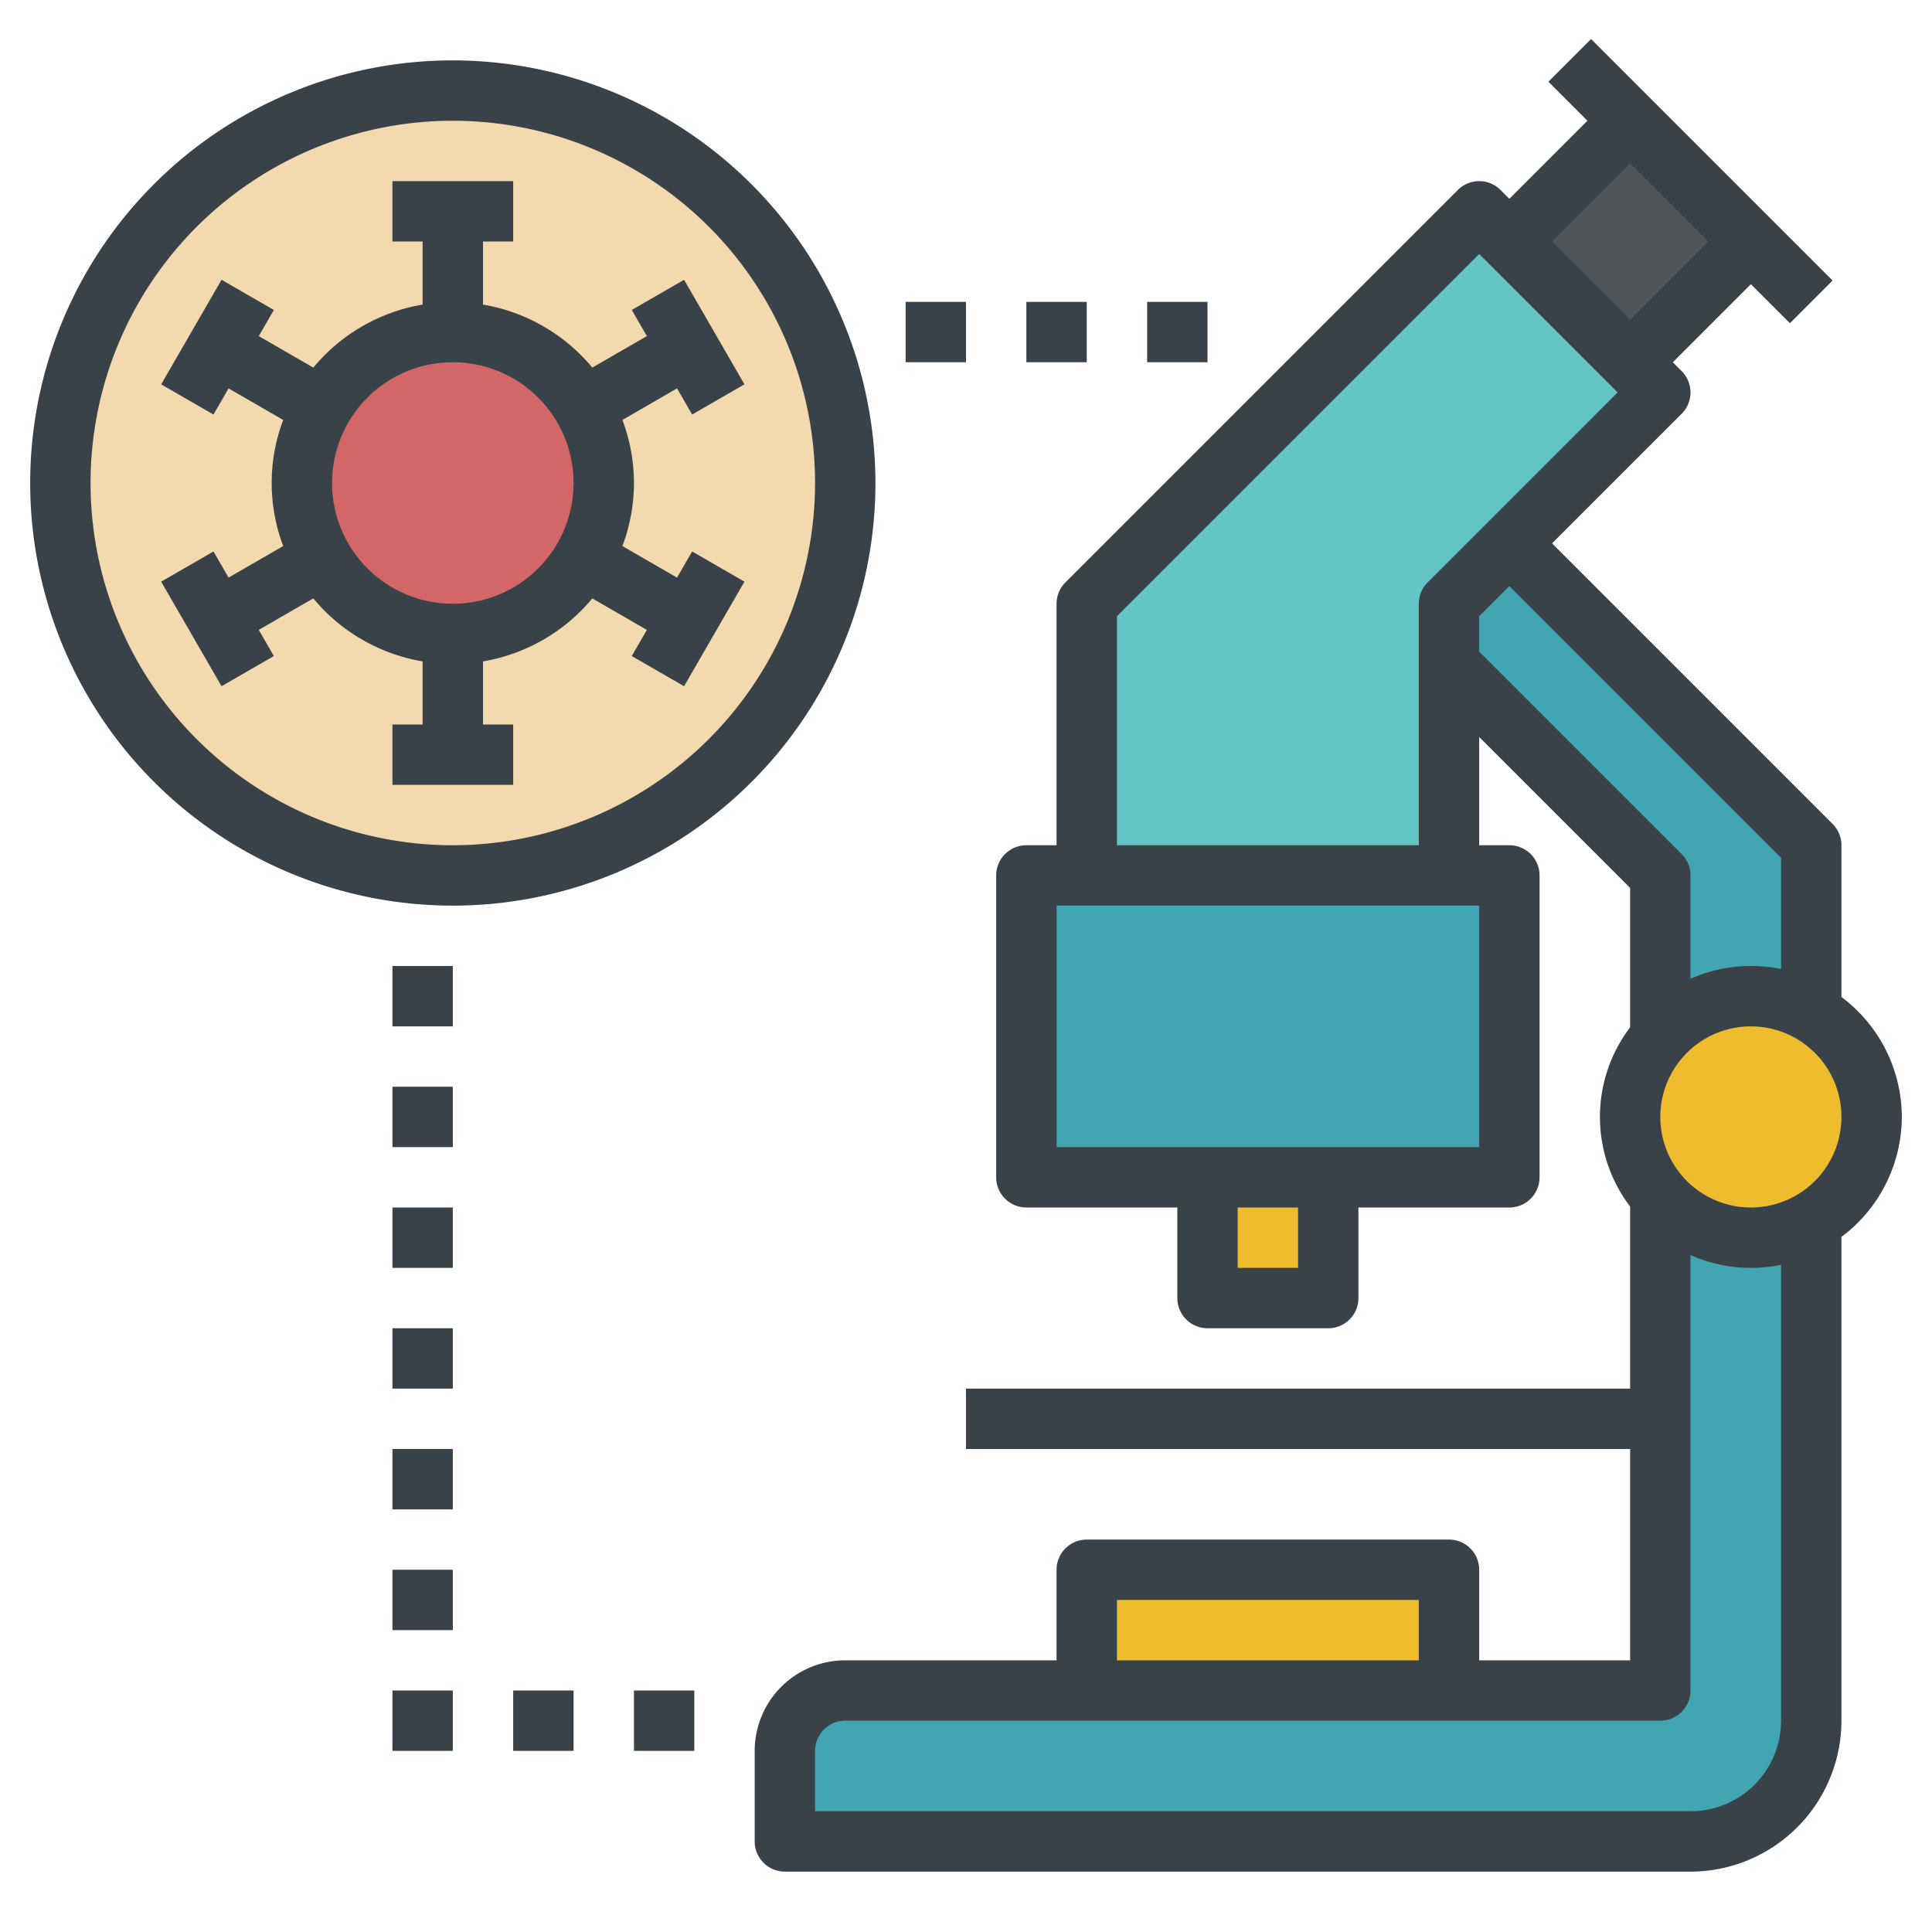 <?xml version="1.0" ?><svg viewBox="0 0 64 64" xmlns="http://www.w3.org/2000/svg"><circle cx="15" cy="16" r="13" style="fill:#f2daae"/><circle cx="15" cy="16" r="5" style="fill:#d36767"/><rect height="5.657" style="fill:#4f5559" transform="translate(10.159 40.527) rotate(-45)" width="5.657" x="51.172" y="5.172"/><path d="M49,17,60,28V57a4,4,0,0,1-4,4H26V58a2,2,0,0,1,2-2H55V29l-9-9Z" style="fill:#42a5b2"/><rect height="10" style="fill:#42a5b2" width="16" x="34" y="29"/><polygon points="36 29 36 20 49 7 55 13 48 20 48 29 36 29" style="fill:#62c4c3"/><rect height="4" style="fill:#efbc2e" width="4" x="40" y="39"/><rect height="4" style="fill:#efbc2e" width="12" x="36" y="52"/><circle cx="58" cy="37" r="4" style="fill:#efbc2e"/><path d="M22.428,19.134l-1.81-1.046a5.9,5.9,0,0,0,0-4.176l1.81-1.046.5.866,1.733-1-2-3.464-1.733,1,.5.866-1.807,1.043A6.006,6.006,0,0,0,16,10.09V8h1V6H13V8h1v2.09a6.006,6.006,0,0,0-3.621,2.087L8.572,11.134l.5-.866-1.733-1-2,3.464,1.733,1,.5-.866,1.81,1.046a5.9,5.9,0,0,0,0,4.176l-1.81,1.046-.5-.866-1.733,1,2,3.464,1.733-1-.5-.866,1.807-1.043A6.006,6.006,0,0,0,14,21.91V24H13v2h4V24H16V21.91a6.006,6.006,0,0,0,3.621-2.087l1.807,1.043-.5.866,1.733,1,2-3.464-1.733-1ZM15,20a4,4,0,1,1,4-4A4,4,0,0,1,15,20Z" style="fill:#3a4249"/><path d="M15,2A14,14,0,1,0,29,16,14.015,14.015,0,0,0,15,2Zm0,26A12,12,0,1,1,27,16,12.013,12.013,0,0,1,15,28Z" style="fill:#3a4249"/><path d="M63,37a4.977,4.977,0,0,0-2-3.974V28a1,1,0,0,0-.293-.707L51.414,18l4.293-4.293a1,1,0,0,0,0-1.414L55.414,12,58,9.414l1.293,1.293,1.414-1.414-8-8L51.293,2.707,52.586,4,50,6.586l-.293-.293a1,1,0,0,0-1.414,0l-13,13A1,1,0,0,0,35,20v8H34a1,1,0,0,0-1,1V39a1,1,0,0,0,1,1h5v3a1,1,0,0,0,1,1h4a1,1,0,0,0,1-1V40h5a1,1,0,0,0,1-1V29a1,1,0,0,0-1-1H49V24.414l5,5v4.617a4.907,4.907,0,0,0,0,5.938V46H32v2H54v7H49V52a1,1,0,0,0-1-1H36a1,1,0,0,0-1,1v3H28a3,3,0,0,0-3,3v3a1,1,0,0,0,1,1H56a5.006,5.006,0,0,0,5-5V40.974A4.977,4.977,0,0,0,63,37ZM54,5.414,56.586,8,54,10.586,51.414,8ZM43,42H41V40h2Zm6-4H35V30H49ZM37,28V20.414l12-12L53.586,13l-6.293,6.293A1,1,0,0,0,47,20v8Zm12-6.414V20.414l1-1,9,9V32.1a4.952,4.952,0,0,0-3,.323V29a1,1,0,0,0-.293-.707ZM37,53H47v2H37Zm22,4a3,3,0,0,1-3,3H27V58a1,1,0,0,1,1-1H55a1,1,0,0,0,1-1V41.576a4.952,4.952,0,0,0,3,.323ZM58,40a3,3,0,1,1,3-3A3,3,0,0,1,58,40Z" style="fill:#3a4249"/><rect height="2" style="fill:#3a4249" width="2" x="13" y="32"/><rect height="2" style="fill:#3a4249" width="2" x="13" y="36"/><rect height="2" style="fill:#3a4249" width="2" x="13" y="40"/><rect height="2" style="fill:#3a4249" width="2" x="13" y="44"/><rect height="2" style="fill:#3a4249" width="2" x="13" y="48"/><rect height="2" style="fill:#3a4249" width="2" x="13" y="52"/><rect height="2" style="fill:#3a4249" width="2" x="13" y="56"/><rect height="2" style="fill:#3a4249" width="2" x="17" y="56"/><rect height="2" style="fill:#3a4249" width="2" x="21" y="56"/><rect height="2" style="fill:#3a4249" width="2" x="30" y="10"/><rect height="2" style="fill:#3a4249" width="2" x="34" y="10"/><rect height="2" style="fill:#3a4249" width="2" x="38" y="10"/></svg>